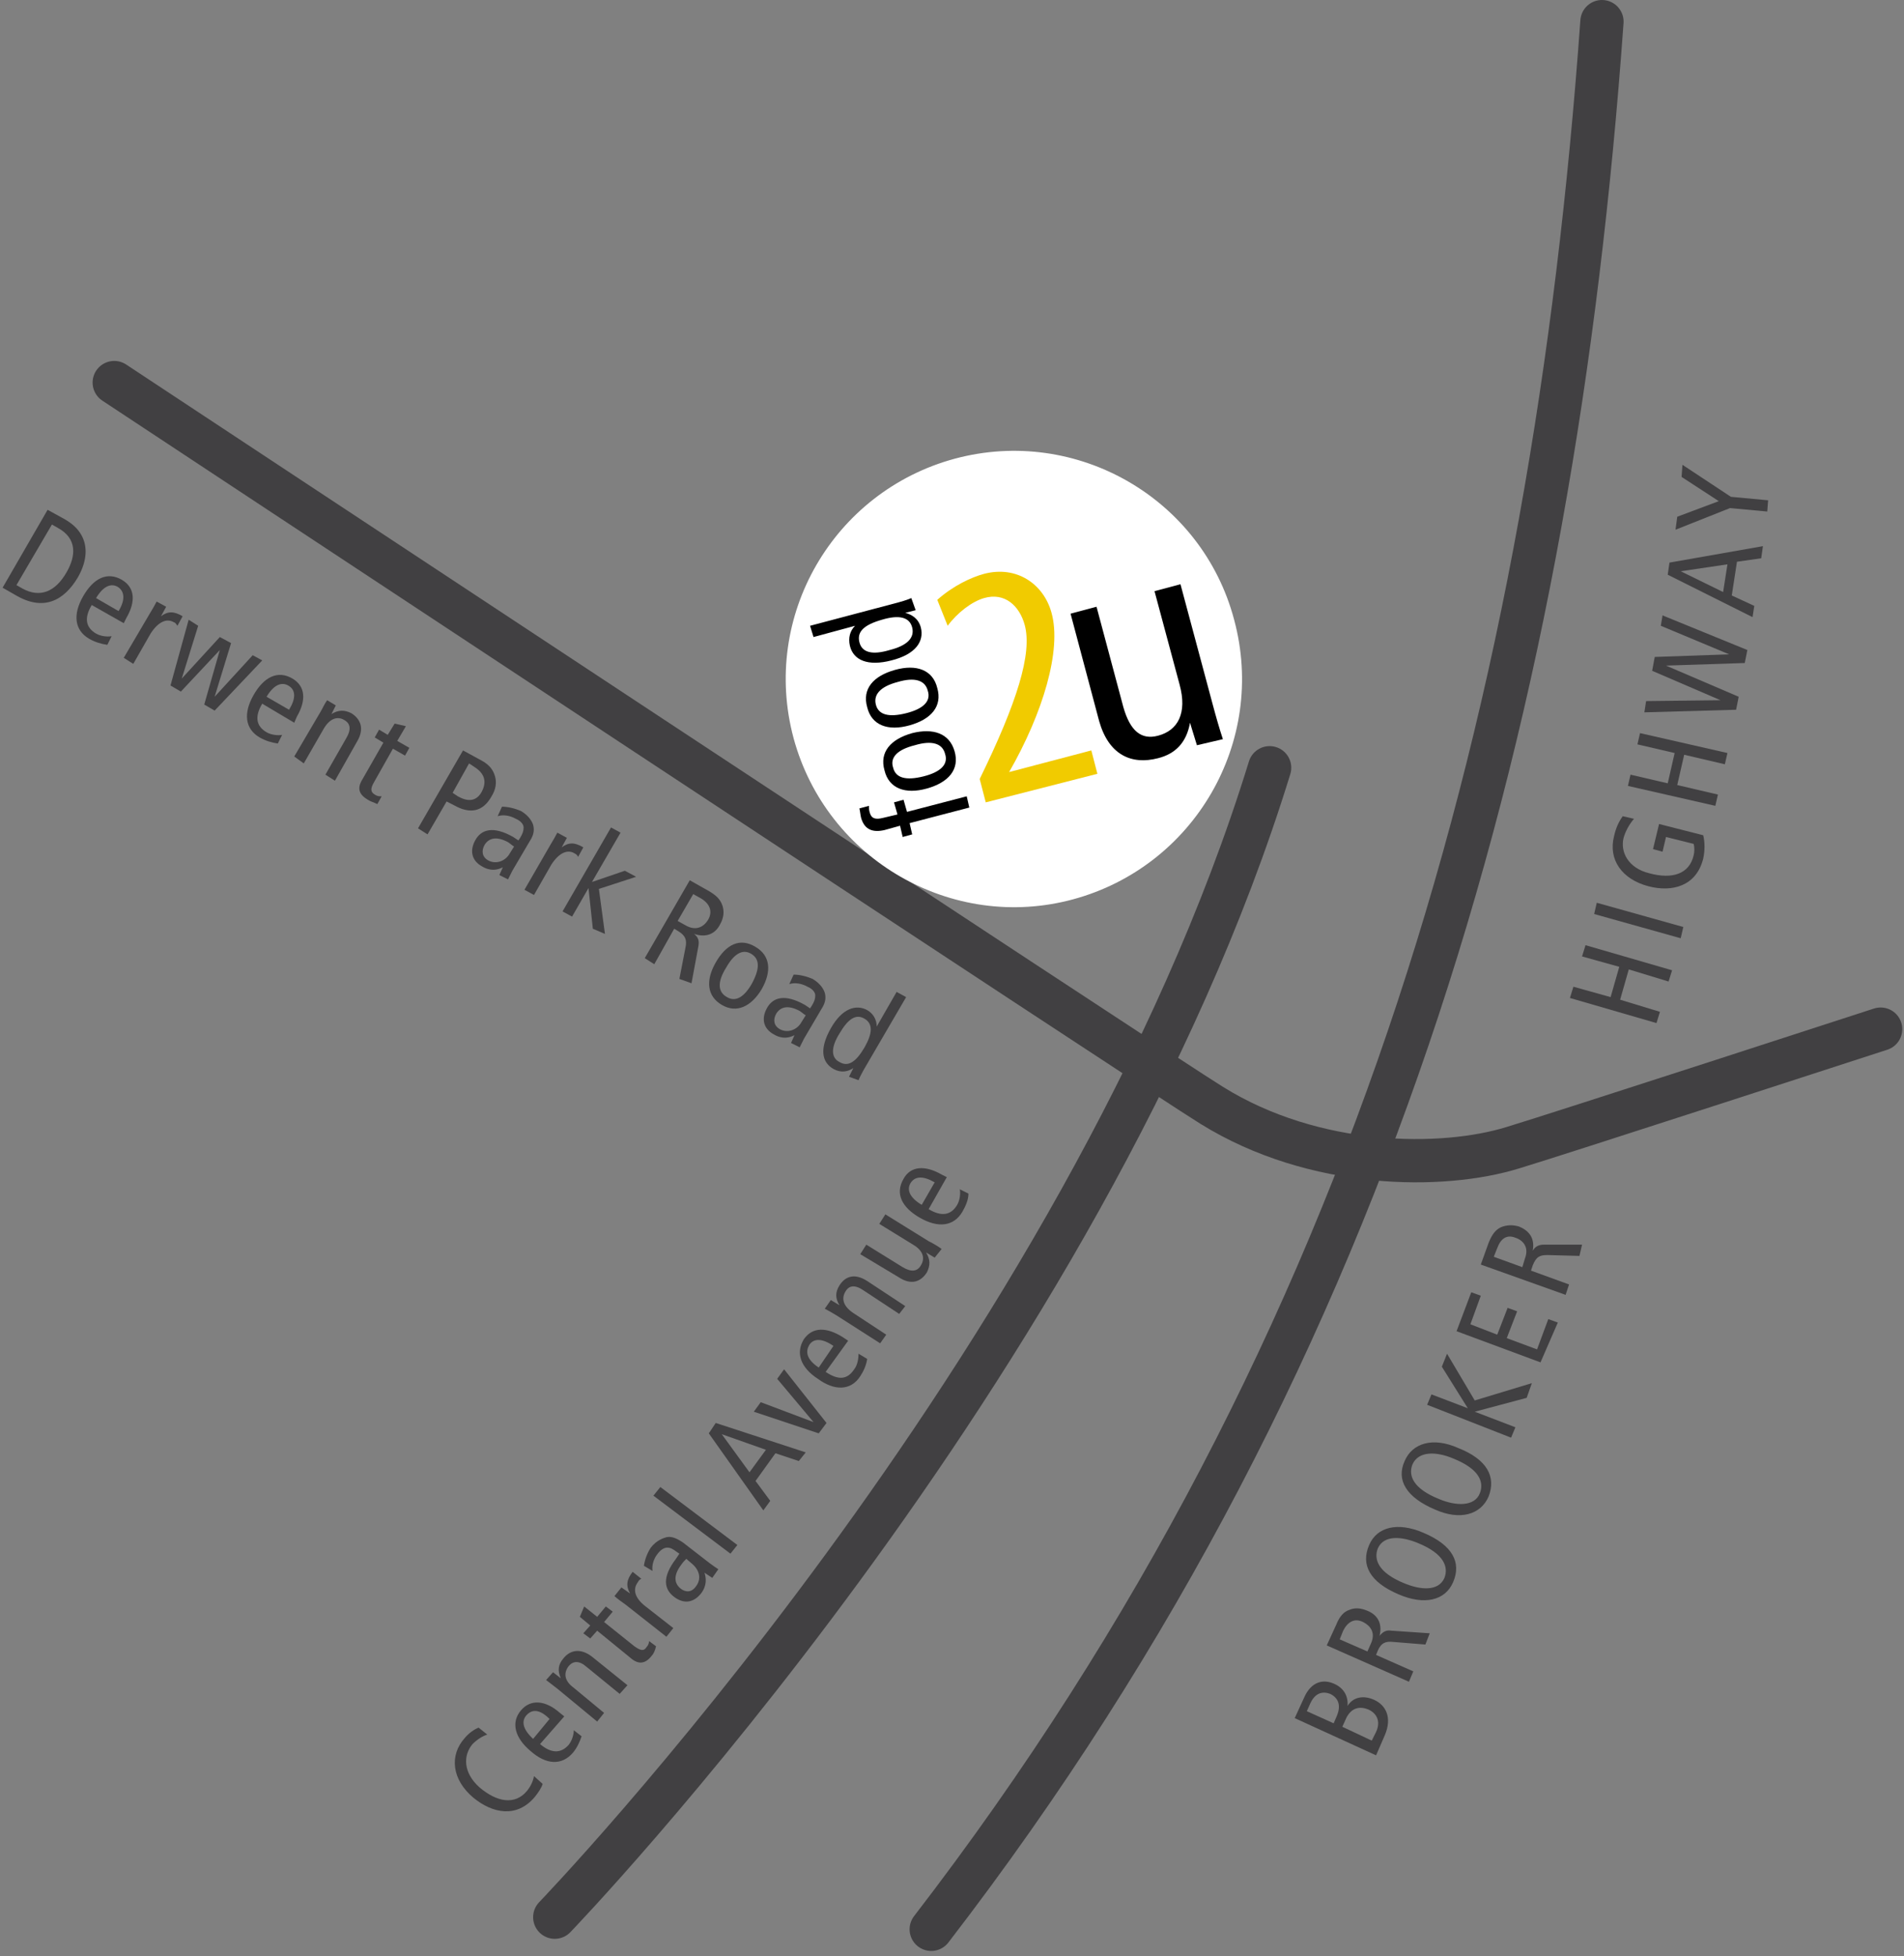<?xml version="1.0" encoding="utf-8"?>
<svg version="1.1" id="Layer_1" xmlns="http://www.w3.org/2000/svg" xmlns:xlink="http://www.w3.org/1999/xlink" x="0px" y="0px" width="220px" height="226px"
	 viewBox="0 0 220 226" enable-background="new 0 0 220 226" xml:space="preserve">
<rect x="0" y="0" width="220" height="226" fill="#808080" stroke="none"/>
<g>
	<path fill="none" stroke="#414042" stroke-width="5" stroke-linecap="round" d="M107.6,222.9C159.9,155,179.5,80.5,185.1,2.5"/>
	<path fill="none" stroke="#414042" stroke-width="5" stroke-linecap="round" d="M64.1,221.5c0,0,61.3-63.6,82.6-132.8"/>
	<path fill="none" stroke="#414042" stroke-width="5" stroke-linecap="round" d="M13.2,44.2c0,0,121.7,80.4,126.8,83.5
		c11.9,7.4,26.7,7.4,34.8,4.9c5.3-1.6,42.5-13.7,42.5-13.7"/>
	<g>
		<path fill-rule="evenodd" clip-rule="evenodd" fill="#FFFFFF" d="M142.6,71.6c3.8,14.1-4.6,28.5-18.6,32.3
			c-14,3.8-28.5-4.6-32.3-18.6c-3.8-14.1,4.6-28.5,18.6-32.3C124.4,49.2,138.9,57.6,142.6,71.6L142.6,71.6z"/>
		<g>
			<path d="M100.5,93.9c0.2,0.7,0.7,0.8,1.5,0.6l1.7-0.4l-0.4-1.4l1.1-0.3l0.4,1.4l6.9-1.8l0.3,1.3l-6.9,1.8l0.3,1.3l-1.1,0.3
				l-0.3-1.3l-1.8,0.5c-1.3,0.3-2.3,0-2.7-1.4c-0.1-0.4-0.1-0.7-0.2-1.1l1.1-0.3C100.4,93.3,100.4,93.6,100.5,93.9z"/>
			<path d="M110.3,86.8c0.6,2.1-0.7,3.6-3.2,4.3c-2.5,0.7-4.4,0-4.9-2.1c-0.6-2.1,0.7-3.6,3.2-4.3C107.8,84.1,109.7,84.7,110.3,86.8
				z M103.2,88.7c0.3,1.2,1.5,1.5,3.5,1c2-0.5,2.9-1.4,2.5-2.6c-0.3-1.2-1.5-1.6-3.5-1C103.7,86.6,102.8,87.5,103.2,88.7z"/>
			<path d="M108.3,79.5c0.6,2.1-0.7,3.6-3.2,4.3c-2.5,0.7-4.4,0-4.9-2.1c-0.6-2.1,0.7-3.6,3.2-4.3C105.9,76.7,107.8,77.4,108.3,79.5
				z M101.2,81.4c0.3,1.2,1.5,1.5,3.5,1c2-0.5,2.9-1.4,2.5-2.6c-0.3-1.2-1.5-1.6-3.5-1C101.8,79.3,100.9,80.2,101.2,81.4z"/>
			<path d="M105.8,70.5l-1.2,0.3l0,0c0.7,0.2,1.5,0.6,1.8,1.7c0.4,1.6-0.6,3.1-3.4,3.8c-2.7,0.7-4.4,0-4.8-1.7
				c-0.2-0.9,0-1.7,0.6-2.3l0,0l-4.8,1.3l-0.4-1.3l10.2-2.7c0.3-0.1,0.8-0.2,1.5-0.5L105.8,70.5z M99.3,74.2
				c0.3,1.2,1.5,1.5,3.5,0.9c2-0.5,2.9-1.4,2.6-2.6c-0.3-1.2-1.5-1.5-3.5-0.9C99.8,72.2,99,73,99.3,74.2z"/>
		</g>
		<path fill="#F1CB00" d="M113.9,92.7l-0.7-2.7c4.3-8.8,6.1-14.5,5.2-17.8c-0.6-2.2-2.3-3.8-4.7-3.1c-1.4,0.4-3.1,1.7-4.2,3.2
			l-1.2-3c1.8-1.6,3.9-2.6,5.4-3c3.8-1,6.9,1.2,7.8,4.5c1.2,4.3-1,11.6-4.9,18.4l9.5-2.5l0.7,2.7L113.9,92.7z"/>
		<path d="M138.3,86.1l-0.8-2.6l0,0c-0.4,2.3-1.7,3.6-3.7,4.1c-3.1,0.8-5.7-0.4-6.8-4.3l-3.3-12.4l3-0.8l3.1,11.6
			c0.8,2.8,2.1,3.8,4,3.3c2.3-0.6,3.4-2.6,2.5-5.9l-2.9-10.8l3-0.8l3.7,13.8c0.4,1.5,0.8,2.9,1.2,4.1L138.3,86.1z"/>
	</g>
	<g>
		<path fill="#414042" d="M1.7,68.7l-1.4-0.8l5.2-9l2,1.1c1.2,0.7,1.7,1.4,2,2c0.5,1,0.7,2.6-0.5,4.7C7.4,69.4,5,70.7,1.7,68.7z
			 M6.7,61L6,60.6l-4.1,7L2.6,68c2,1.1,3.8,0.4,5.1-1.9C8.8,64.2,8.9,62.2,6.7,61z"/>
		<path fill="#414042" d="M10.6,69.9c-0.9,1.5-0.7,2.6,0.5,3.3c0.5,0.3,1.3,0.4,1.8,0.3l-0.5,1c-0.7-0.1-1.4-0.3-2.1-0.7
			c-1.7-1-1.9-2.8-0.7-4.9c1.2-2.1,2.8-2.9,4.5-1.9c1.5,0.9,1.6,2.5,0.5,4.4l-0.3,0.6L10.6,69.9z M13.6,67.8
			c-0.7-0.4-1.6-0.2-2.5,1.3l2.6,1.5C14.5,69.3,14.4,68.3,13.6,67.8z"/>
		<path fill="#414042" d="M20.1,71.9c-0.8-0.5-1.8-0.1-2.7,1.3l-2,3.5L14.3,76l3-5.1c0.3-0.5,0.6-1,0.8-1.4l1.1,0.6l-0.6,1.1l0,0
			c0.8-0.6,1.5-0.6,2.5,0l-0.6,1.1C20.3,72,20.2,71.9,20.1,71.9z"/>
		<path fill="#414042" d="M24.8,82.1l-1.2-0.7l1.8-6.3l0,0l-4.5,4.8l-1.2-0.7l2.1-7.6l1.1,0.7L21,78.4l0,0l4.4-4.8l1.3,0.7l-1.9,6.2
			l0,0l4.4-4.8l1.1,0.6L24.8,82.1z"/>
		<path fill="#414042" d="M30.3,81.3c-0.9,1.5-0.7,2.6,0.5,3.3c0.5,0.3,1.3,0.4,1.8,0.3l-0.5,1c-0.7-0.1-1.4-0.3-2.1-0.7
			c-1.7-1-1.9-2.8-0.7-4.9c1.2-2.1,2.8-2.9,4.5-1.9c1.5,0.9,1.6,2.5,0.5,4.4L34,83.5L30.3,81.3z M33.3,79.2
			c-0.7-0.4-1.6-0.2-2.5,1.3l2.6,1.5C34.2,80.7,34.2,79.7,33.3,79.2z"/>
		<path fill="#414042" d="M37.6,89.5l2.4-4.2c0.6-1,0.5-1.7-0.2-2.1c-0.8-0.5-1.7-0.2-2.4,1l-2.3,4L34,87.4l3-5.1
			c0.3-0.5,0.5-1,0.8-1.4l1,0.6l-0.5,1l0,0c0.8-0.5,1.5-0.5,2.3-0.1c1.1,0.7,1.5,1.8,0.7,3.2l-2.6,4.6L37.6,89.5z"/>
		<path fill="#414042" d="M42.5,92.4c-1-0.6-1.3-1.3-0.6-2.4l2.4-4.2l-1-0.6l0.5-0.9l1,0.6l0.8-1.3l1.3,0.3l-1,1.7l1.4,0.8l-0.5,0.9
			l-1.4-0.8l-2.2,3.9c-0.4,0.7-0.4,1.1,0.1,1.4c0.3,0.2,0.5,0.2,0.8,0.2l-0.5,0.9C43.2,92.7,42.8,92.6,42.5,92.4z"/>
		<path fill="#414042" d="M52.4,93l-0.8-0.4l-2.2,3.8l-1.1-0.7l5.2-9l2.2,1.2c0.9,0.5,1.3,1.1,1.5,1.8c0.2,0.7,0.1,1.5-0.4,2.3
			C55.8,93.8,54.3,94.1,52.4,93z M54.8,88.6l-0.6-0.4l-1.9,3.4l0.6,0.4c1.4,0.8,2.3,0.4,2.8-0.6C56.3,90.2,55.9,89.3,54.8,88.6z"/>
		<path fill="#414042" d="M57.7,101.1l0.4-0.9l0,0c-0.6,0.3-1.4,0.5-2.4-0.1c-1.1-0.6-1.5-1.7-0.8-3c0.7-1.3,2.1-1.7,4.4-0.4
			l0.6,0.4l0.2-0.3c0.3-0.5,0.4-0.8,0.4-1.2c0-0.4-0.4-0.8-0.9-1c-0.7-0.4-1.5-0.5-2.1-0.3l0.5-1.1c0.7,0,1.5,0.2,2.2,0.5
			c1,0.6,1.3,1.3,1.4,1.6c0.1,0.4,0.2,1-0.4,1.9l-2,3.4c-0.2,0.4-0.4,0.8-0.5,1L57.7,101.1z M59.4,97.8c-0.2-0.1-0.4-0.3-0.7-0.5
			c-1.3-0.7-2.2-0.5-2.7,0.3c-0.4,0.7-0.3,1.4,0.4,1.8c0.9,0.5,2,0.1,2.5-0.8L59.4,97.8z"/>
		<path fill="#414042" d="M66.4,98.6c-0.8-0.5-1.8-0.1-2.7,1.3l-2,3.5l-1.1-0.6l3-5.2c0.3-0.5,0.6-1,0.8-1.4l1.1,0.6l-0.6,1.1l0,0
			c0.8-0.6,1.5-0.6,2.5,0l-0.6,1.1C66.7,98.8,66.6,98.7,66.4,98.6z"/>
		<path fill="#414042" d="M68.5,107.3l-0.5-4.7l-1.9,3.3l-1.1-0.6l5.6-9.7l1.1,0.6l-3.3,5.7l3.8-1.3l1.3,0.7l-4.3,1.4l0.7,5.2
			L68.5,107.3z"/>
		<path fill="#414042" d="M78.5,113.1l0.7-3.6c0.2-0.9,0-1.4-0.8-1.9l-0.5-0.3l-2.3,4.1l-1.1-0.7l5.2-9l2.3,1.3
			c1,0.6,1.3,1.1,1.5,1.7c0.2,0.7,0.1,1.4-0.3,2.1c-0.5,1-1.5,1.6-3,1.1l0,0c0.5,0.4,0.6,0.8,0.5,1.4l-0.8,4.3L78.5,113.1z
			 M81,103.8l-0.9-0.5l-1.8,3.1l0.9,0.5c1.2,0.7,2.1,0.2,2.6-0.6C82.4,105.3,82,104.4,81,103.8z"/>
		<path fill="#414042" d="M83.4,116.1c-1.7-1-1.9-2.8-0.7-4.9c1.2-2.1,2.8-2.9,4.6-1.8c1.7,1,1.9,2.8,0.7,4.9
			C86.8,116.3,85.1,117.1,83.4,116.1z M86.8,110.2c-1-0.6-2,0-2.9,1.6c-1,1.6-1,2.8,0.1,3.4c1,0.6,2,0,2.9-1.6
			C87.8,111.9,87.8,110.8,86.8,110.2z"/>
		<path fill="#414042" d="M91.4,120.5l0.4-0.9l0,0c-0.6,0.3-1.4,0.5-2.4-0.1c-1.1-0.6-1.5-1.7-0.8-3c0.7-1.3,2.1-1.7,4.4-0.4
			l0.6,0.4l0.2-0.3c0.3-0.5,0.4-0.8,0.4-1.2c0-0.4-0.4-0.8-0.9-1c-0.7-0.4-1.5-0.5-2.1-0.3l0.5-1.1c0.7,0,1.5,0.2,2.2,0.5
			c1,0.6,1.3,1.3,1.4,1.6c0.1,0.4,0.2,1-0.4,1.9l-2,3.4c-0.2,0.4-0.4,0.8-0.5,1L91.4,120.5z M93.1,117.3c-0.2-0.1-0.4-0.3-0.7-0.5
			c-1.3-0.7-2.2-0.5-2.7,0.3c-0.4,0.7-0.3,1.4,0.4,1.8c0.9,0.5,2,0.1,2.5-0.8L93.1,117.3z"/>
		<path fill="#414042" d="M98.1,124.4l0.5-1l0,0c-0.6,0.4-1.4,0.6-2.3,0.1c-1.4-0.8-1.6-2.4-0.3-4.7c1.3-2.3,2.9-2.8,4.2-2.1
			c0.7,0.4,1.1,1.1,1.1,1.9l0,0l2.3-4l1.1,0.6l-4.9,8.4c-0.1,0.2-0.4,0.7-0.6,1.2L98.1,124.4z M99.9,117.7c-1-0.6-1.9,0-2.9,1.7
			c-1,1.6-1,2.8,0,3.3c1,0.6,1.9,0,2.9-1.7C100.8,119.4,100.9,118.3,99.9,117.7z"/>
	</g>
	<g>
		<path fill="#414042" d="M160,200.5l-1,2.3l-9.4-4.3l1.1-2.4c0.8-1.8,2.2-2.2,3.6-1.5c1,0.5,1.5,1.4,1.4,2.5l0,0
			c0.6-1,1.8-1.3,3.1-0.7C160.1,197,160.9,198.4,160,200.5z M151.4,196.8l-0.4,0.9l3.1,1.4l0.3-0.7c0.6-1.3,0.3-2.2-0.7-2.7
			C152.9,195.4,152,195.5,151.4,196.8z M155.6,198.4l-0.5,1.1l3.4,1.6l0.5-1c0.6-1.3,0-2.2-0.9-2.6
			C157.1,197.1,156.2,197.3,155.6,198.4z"/>
		<path fill="#414042" d="M164.7,190l-3.7-0.3c-0.9-0.1-1.4,0.1-1.8,1l-0.2,0.5l4.3,1.9l-0.5,1.2l-9.5-4.2l1.1-2.4
			c0.4-1,0.9-1.5,1.5-1.7c0.7-0.3,1.4-0.2,2.1,0.1c1,0.4,1.8,1.3,1.4,2.9l0,0c0.4-0.5,0.8-0.7,1.4-0.6l4.4,0.3L164.7,190z
			 M155.2,188.4l-0.4,1l3.2,1.4l0.4-0.9c0.6-1.3-0.1-2.1-0.9-2.5C156.5,186.9,155.7,187.4,155.2,188.4z"/>
		<path fill="#414042" d="M167.9,182.8c-0.9,2.1-3.3,2.7-6.3,1.4c-3.3-1.4-4.4-3.4-3.4-5.7c0.9-2.1,3.3-2.7,6.3-1.4
			C167.8,178.5,168.9,180.5,167.9,182.8z M159.2,178.9c-0.5,1.3,0.1,2.8,3,4c1.9,0.8,4,1,4.7-0.6c0.5-1.3-0.1-2.8-3-4
			C162,177.5,159.9,177.3,159.2,178.9z"/>
		<path fill="#414042" d="M172,172.9c-0.9,2.1-3.3,2.8-6.2,1.5c-3.3-1.4-4.5-3.4-3.5-5.6c0.9-2.1,3.3-2.8,6.2-1.5
			C171.8,168.6,172.9,170.6,172,172.9z M163.2,169.2c-0.5,1.3,0.1,2.8,3.1,4c1.9,0.8,4.1,0.9,4.7-0.7c0.5-1.3-0.1-2.8-3.1-4
			C166,167.7,163.9,167.6,163.2,169.2z"/>
		<path fill="#414042" d="M176.4,161.5l-6,1.6l0,0l4.7,1.8l-0.5,1.2l-9.7-3.8l0.5-1.2l4.2,1.6l0,0l-3-4.8l0.6-1.5l3.2,5.4l6.6-2
			L176.4,161.5z"/>
		<path fill="#414042" d="M178,157.4l-9.7-3.6l1.7-4.5l1.1,0.4l-1.2,3.3l3.1,1.2l1.2-3.1l1.1,0.4l-1.2,3.1l3.5,1.3l1.3-3.5l1.1,0.4
			L178,157.4z"/>
		<path fill="#414042" d="M182.5,145.1l-3.7-0.1c-0.9,0-1.3,0.2-1.7,1.2l-0.2,0.6l4.4,1.6l-0.4,1.2l-9.8-3.5l0.9-2.5
			c0.4-1,0.8-1.5,1.4-1.8c0.7-0.3,1.4-0.3,2.1-0.1c1,0.4,1.9,1.2,1.6,2.8l0,0c0.3-0.5,0.7-0.7,1.3-0.7l4.4,0L182.5,145.1z
			 M173,144.2l-0.4,1l3.3,1.2l0.3-1c0.5-1.3-0.2-2.1-1.1-2.4C174.1,142.6,173.4,143.1,173,144.2z"/>
		<path fill="#414042" d="M192.8,113.4l-4.6-1.4l-1,3.5l4.6,1.4l-0.4,1.3l-10-2.9l0.4-1.3l4.3,1.2l1-3.5l-4.3-1.2l0.4-1.3l10,2.9
			L192.8,113.4z"/>
		<path fill="#414042" d="M194.2,108.4l-10-2.8l0.3-1.3l10,2.8L194.2,108.4z"/>
		<path fill="#414042" d="M196.8,99.2c-0.8,3.2-3.6,3.9-6.3,3.2c-3.1-0.8-4.7-3.1-4-5.8c0.2-0.9,0.5-1.6,1-2.3l1.3,0.3
			c-0.6,0.7-1,1.5-1.2,2.2c-0.4,1.6,0.5,3.5,3,4.1c2.6,0.7,4.6,0.1,5.1-2.1c0.1-0.4,0.1-0.9,0-1.3l-3.2-0.8l-0.4,1.7l-1.1-0.3
			l0.7-2.9l5.1,1.3C197,97.3,197,98.3,196.8,99.2z"/>
		<path fill="#414042" d="M199.3,88.3l-4.7-1.1l-0.8,3.5l4.7,1.1l-0.3,1.3l-10.1-2.3l0.3-1.3l4.3,1l0.8-3.5l-4.3-1l0.3-1.3l10.1,2.3
			L199.3,88.3z"/>
		<path fill="#414042" d="M201.9,75.1l-0.3,1.5l-9.1,0.3l0,0l8.4,3.6l-0.3,1.5L190,82.3l0.2-1.3l8.6-0.1l0,0l-7.9-3.4l0.3-1.6
			l8.6-0.3l0,0l-7.9-3.3l0.2-1.2L201.9,75.1z"/>
		<path fill="#414042" d="M203.5,64.5l-2.8,0.4l-0.6,3.9l2.6,1.2l-0.2,1.3l-9.8-4.9l0.2-1.4l10.8-1.9L203.5,64.5z M194.2,66
			L194.2,66l4.9,2.4l0.5-3.2L194.2,66z"/>
		<path fill="#414042" d="M200,57.4l4.3,0.4l-0.1,1.3l-4.3-0.4l-6.3,2.5l0.2-1.5l4.8-1.8l-4.3-2.8l0.1-1.4L200,57.4z"/>
	</g>
</g>
<g>
	<path fill="#414042" d="M61.8,207.6c-2.1,2.5-4.9,1.9-7.1,0.1c-2.5-2.1-2.8-4.9-1-6.9c0.5-0.6,1.1-1,1.6-1.2l1,0.8
		c-0.6,0.2-1.2,0.6-1.7,1.1c-1.1,1.3-1.1,3.3,0.8,5c2,1.7,4.1,2.1,5.5,0.4c0.4-0.5,0.7-1.1,0.8-1.7l1,0.9
		C62.6,206.5,62.2,207.1,61.8,207.6z"/>
	<path fill="#414042" d="M62.4,201.5c1.3,1.1,2.4,1.1,3.3,0.1c0.4-0.5,0.6-1.2,0.6-1.7l0.9,0.7c-0.2,0.6-0.5,1.3-1,1.9
		c-1.3,1.5-3.1,1.4-4.9-0.2c-1.8-1.5-2.3-3.3-1.1-4.7c1.1-1.3,2.8-1.2,4.5,0.3l0.5,0.4L62.4,201.5z M60.8,198.2
		c-0.5,0.6-0.5,1.5,0.8,2.7l1.9-2.3C62.4,197.5,61.5,197.4,60.8,198.2z"/>
	<path fill="#414042" d="M71.6,195.7l-3.8-3.1c-0.9-0.8-1.6-0.7-2.1-0.1c-0.6,0.8-0.5,1.7,0.6,2.5l3.5,2.9l-0.8,1l-4.6-3.8
		c-0.4-0.3-0.9-0.7-1.3-1l0.8-0.9l0.9,0.7l0,0c-0.4-0.9-0.3-1.6,0.3-2.3c0.8-1,2-1.2,3.3-0.2l4.1,3.3L71.6,195.7z"/>
	<path fill="#414042" d="M75.3,191.3c-0.7,0.9-1.5,1.1-2.5,0.2l-3.8-3.1l-0.8,0.9l-0.8-0.6l0.8-0.9l-1.2-1l0.5-1.2l1.5,1.2l1-1.2
		l0.8,0.6l-1,1.2l3.5,2.8c0.7,0.5,1.1,0.6,1.4,0.1c0.2-0.2,0.3-0.5,0.3-0.7l0.8,0.6C75.7,190.7,75.5,191.1,75.3,191.3z"/>
	<path fill="#414042" d="M73.7,182.8c-0.6,0.8-0.4,1.8,0.9,2.8l3.2,2.5l-0.8,1l-4.7-3.7c-0.4-0.3-1-0.7-1.3-1l0.8-1l1,0.7l0,0
		c-0.5-0.9-0.4-1.6,0.3-2.5l1,0.8C73.9,182.5,73.8,182.6,73.7,182.8z"/>
	<path fill="#414042" d="M82.3,182.3l-0.9-0.6l0,0c0.2,0.6,0.3,1.5-0.4,2.4c-0.8,1-1.9,1.3-3.1,0.4c-1.2-0.9-1.4-2.3,0.2-4.4
		l0.4-0.6l-0.3-0.2c-0.4-0.3-0.7-0.5-1.1-0.5c-0.4,0-0.8,0.3-1.1,0.7c-0.5,0.6-0.7,1.4-0.6,2l-1-0.6c0.1-0.7,0.4-1.5,0.8-2.1
		c0.7-0.9,1.5-1.1,1.8-1.2c0.5-0.1,1,0,1.9,0.6l3.1,2.4c0.4,0.3,0.7,0.5,1,0.7L82.3,182.3z M79.3,180.1c-0.2,0.2-0.4,0.4-0.6,0.7
		c-0.9,1.2-0.8,2.1-0.1,2.7c0.6,0.5,1.3,0.5,1.8-0.2c0.7-0.9,0.4-1.9-0.4-2.6L79.3,180.1z"/>
	<path fill="#414042" d="M84.4,179.5l-8.9-6.7l0.8-1l8.9,6.7L84.4,179.5z"/>
	<path fill="#414042" d="M92.3,168.8l-2.7-0.9l-2.3,3.2l1.7,2.3l-0.8,1.1l-6.3-8.9l0.8-1.2l10.4,3.4L92.3,168.8z M83.4,165.7
		L83.4,165.7l3.2,4.4l1.9-2.6L83.4,165.7z"/>
	<path fill="#414042" d="M95.5,164.4l-0.9,1.2l-7.5-2.5l0.8-1.1l6.1,2.3l0,0l-4.2-5l0.8-1.1L95.5,164.4z"/>
	<path fill="#414042" d="M95.4,158.5c1.5,1,2.5,0.9,3.3-0.3c0.4-0.5,0.5-1.3,0.5-1.8l1,0.6c-0.1,0.7-0.4,1.4-0.8,2
		c-1.1,1.7-3,1.7-4.9,0.3c-2-1.3-2.6-3-1.6-4.6c1-1.4,2.6-1.4,4.5-0.2l0.6,0.4L95.4,158.5z M93.5,155.4c-0.4,0.7-0.4,1.6,1.1,2.6
		l1.7-2.5C95,154.6,94,154.6,93.5,155.4z"/>
	<path fill="#414042" d="M103.9,151.8l-4.1-2.7c-1-0.7-1.7-0.6-2.1,0.1c-0.5,0.8-0.3,1.7,0.9,2.5l3.8,2.5l-0.7,1l-5-3.2
		c-0.5-0.3-1-0.6-1.4-0.8l0.7-1l1,0.6l0,0c-0.5-0.8-0.5-1.5,0-2.3c0.7-1.1,1.8-1.4,3.2-0.5l4.4,2.9L103.9,151.8z"/>
	<path fill="#414042" d="M108,145.3l-1-0.6l0,0c0.5,0.8,0.5,1.5,0.1,2.3c-0.7,1.1-1.8,1.5-3.2,0.6l-4.5-2.7l0.7-1.1l4.2,2.6
		c1,0.6,1.7,0.5,2.1-0.2c0.5-0.8,0.3-1.7-0.9-2.4l-3.9-2.4l0.7-1.1l5,3.1c0.6,0.3,1.1,0.6,1.5,0.9L108,145.3z"/>
	<path fill="#414042" d="M107.3,139.7c1.5,0.9,2.6,0.7,3.3-0.5c0.3-0.5,0.4-1.3,0.3-1.8l1,0.5c0,0.7-0.3,1.4-0.7,2.1
		c-1,1.7-2.8,1.9-4.9,0.7c-2.1-1.2-2.9-2.8-1.9-4.5c0.8-1.5,2.5-1.6,4.4-0.5l0.6,0.3L107.3,139.7z M105.2,136.7
		c-0.4,0.7-0.2,1.6,1.3,2.5l1.5-2.6C106.6,135.8,105.7,135.9,105.2,136.7z"/>
</g>
</svg>
